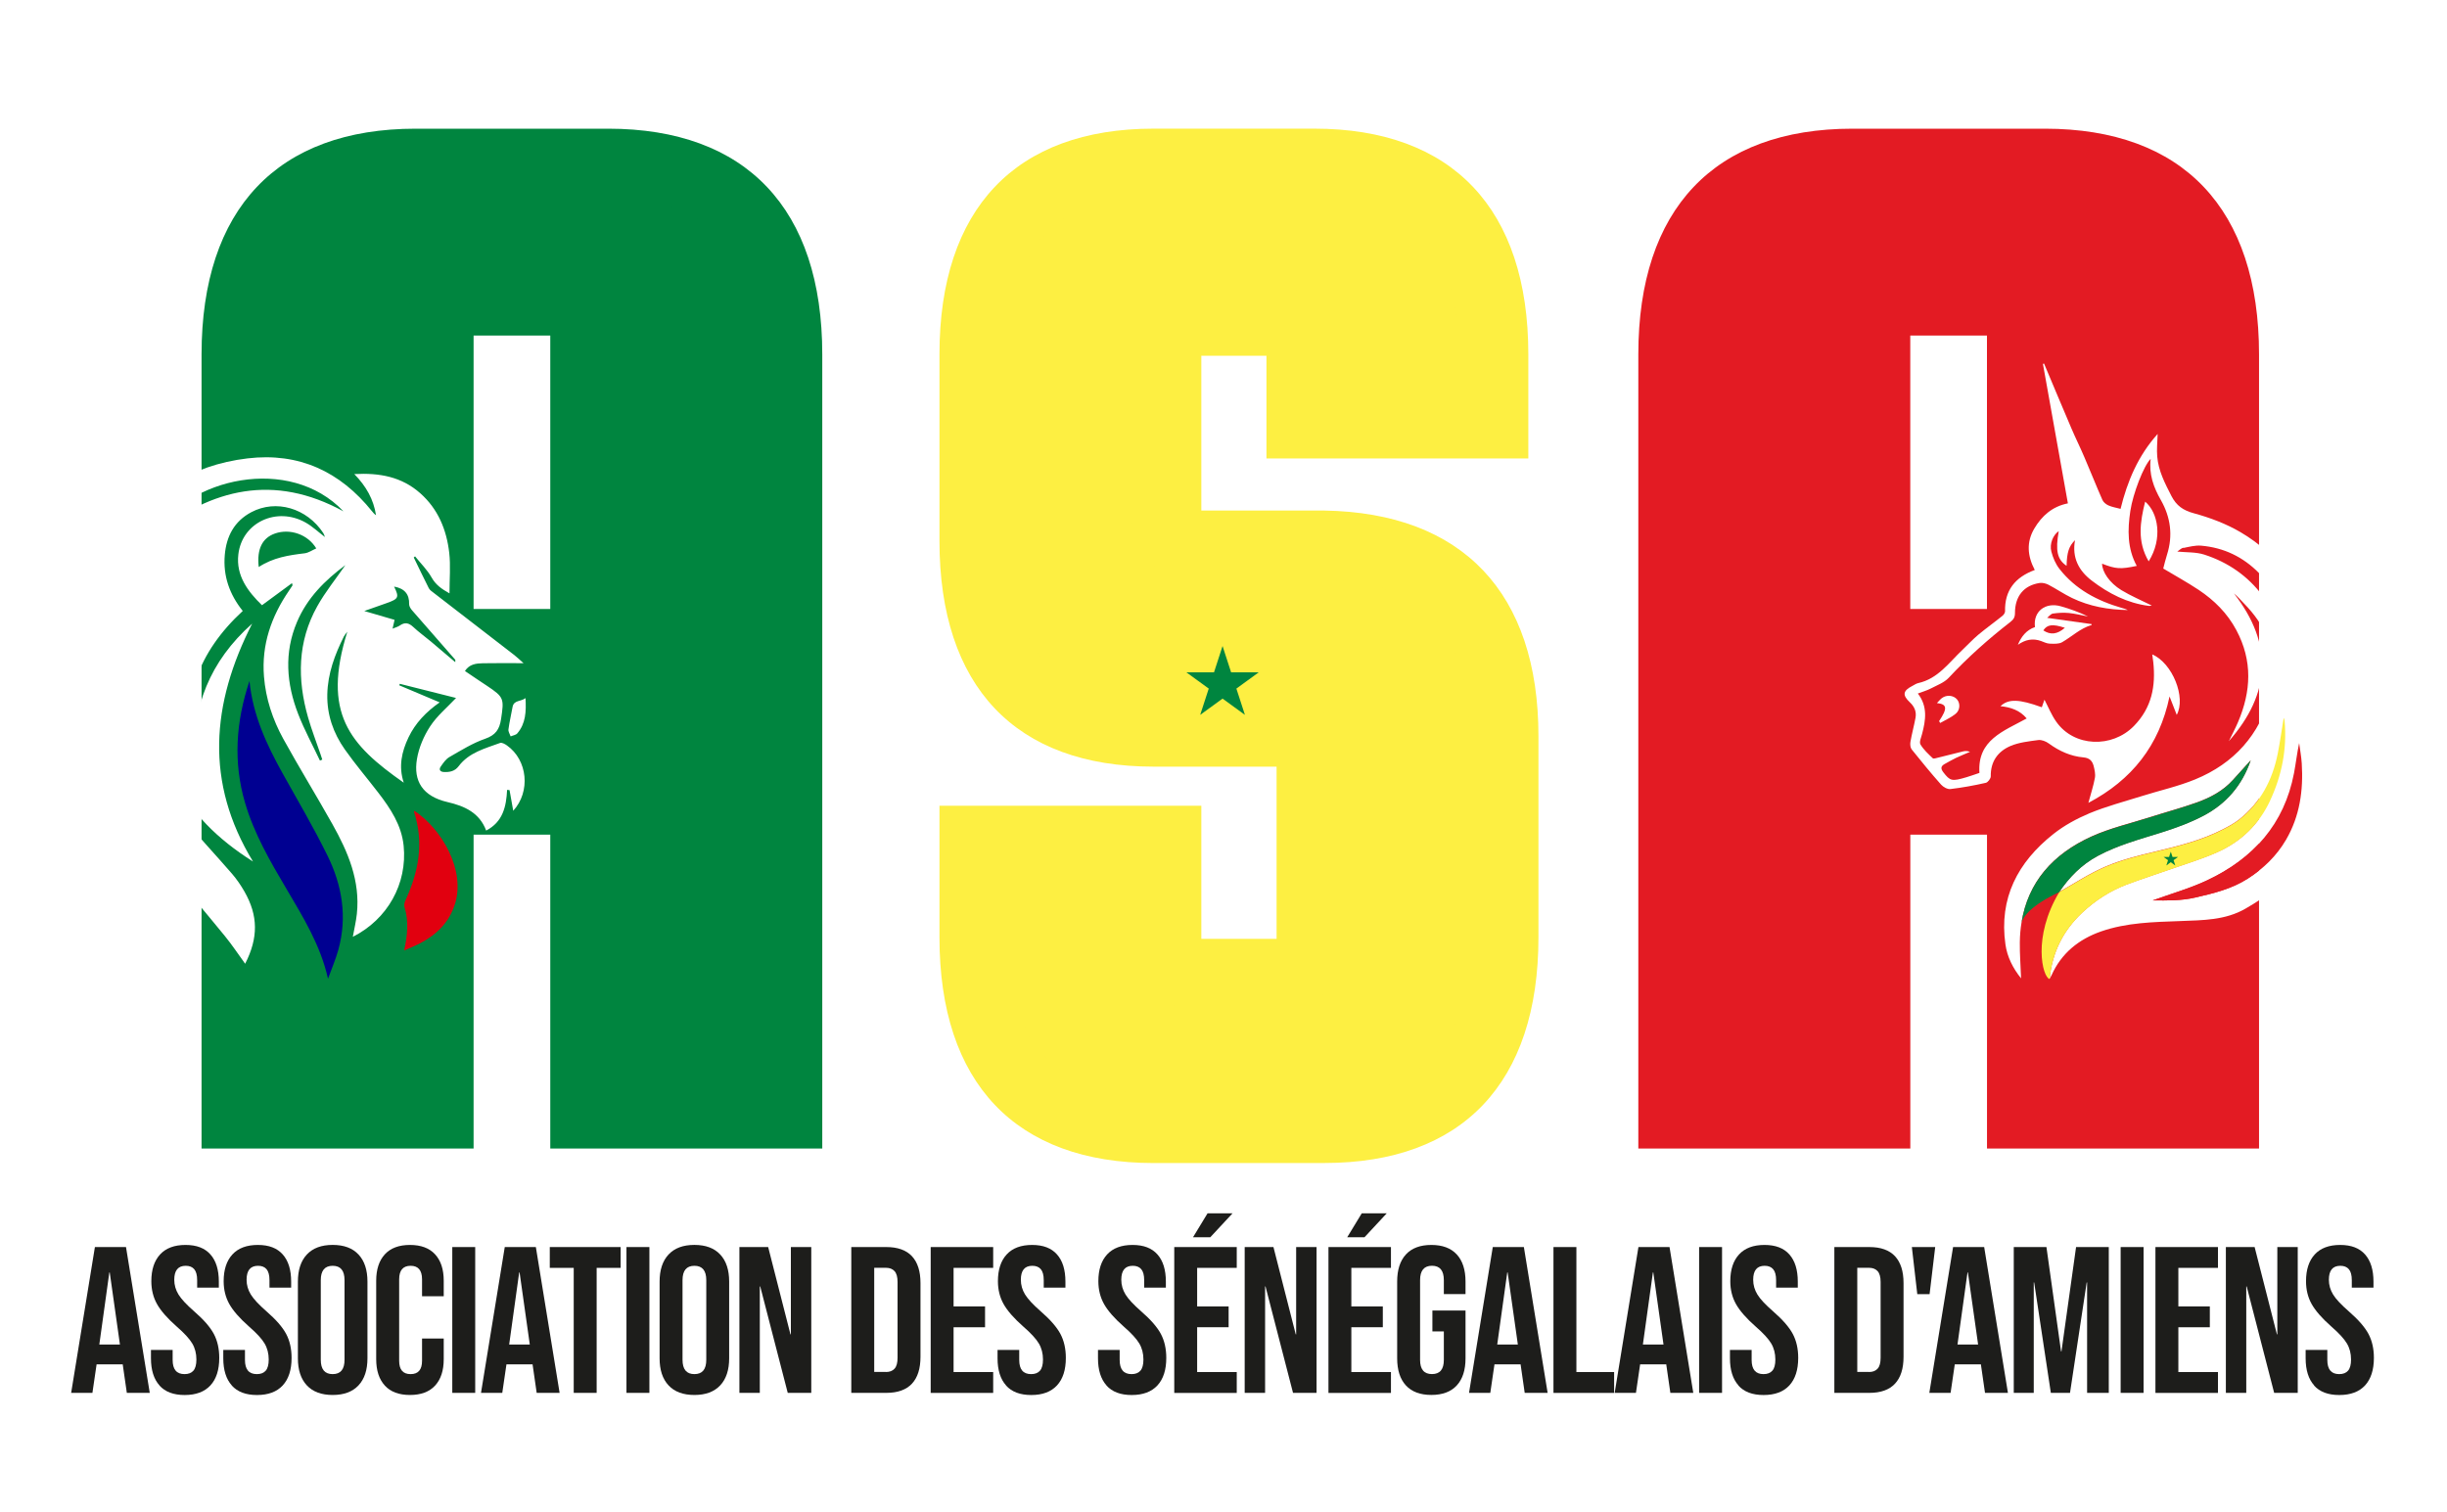 <?xml version="1.0" encoding="UTF-8"?><svg id="logo_2" xmlns="http://www.w3.org/2000/svg" xmlns:xlink="http://www.w3.org/1999/xlink" viewBox="0 0 650 401.72"><defs><style>.cls-1{fill:#fdef42;}.cls-1,.cls-2,.cls-3,.cls-4,.cls-5,.cls-6,.cls-7,.cls-8{stroke-width:0px;}.cls-2{fill:#e1000f;}.cls-3,.cls-9{fill:none;}.cls-4{fill:#e31b23;}.cls-10{clip-path:url(#clippath-1);}.cls-5{fill:#00853f;}.cls-6{fill:#000091;}.cls-7{fill:#fff;}.cls-11{filter:url(#drop-shadow-2);}.cls-12{clip-path:url(#clippath);}.cls-8{fill:#1d1d1b;}.cls-9{stroke:rgba(255,255,255,0);stroke-miterlimit:10;stroke-width:.03px;}</style><clipPath id="clippath"><rect class="cls-3" x="1411.45" y="313.63" width="499.98" height="572.54"/></clipPath><clipPath id="clippath-1"><rect class="cls-3" x="1411.45" y="313.63" width="499.98" height="572.54"/></clipPath><filter id="drop-shadow-2" filterUnits="userSpaceOnUse"><feOffset dx="3.07" dy="3.07"/><feGaussianBlur result="blur" stdDeviation="7.69"/><feFlood flood-color="#000" flood-opacity=".45"/><feComposite in2="blur" operator="in"/><feComposite in="SourceGraphic"/></filter></defs><g id="layer1"><g id="g182"><g class="cls-12"><g id="g184"><g id="g190"><path id="path192" class="cls-9" d="M-328.84-792.67h3980.29V1992.87H-328.84V-792.67Z"/></g></g></g></g><g id="g198"><g class="cls-10"><g id="g200"><g id="g206"><path id="path208" class="cls-9" d="M-328.85-792.66h3980.29V1992.87H-328.85V-792.66Z"/></g></g></g></g></g><path class="cls-8" d="M25.22,331.31h8.25l6.31,38.74h-6.09l-1.11-7.69v.11h-6.92l-1.11,7.58h-5.65l6.31-38.74ZM31.86,357.21l-2.71-19.15h-.11l-2.66,19.15h5.48Z"/><path class="cls-8" d="M42.37,368.08c-1.51-1.68-2.27-4.09-2.27-7.22v-2.21h5.76v2.66c0,2.51,1.05,3.76,3.16,3.76,1.03,0,1.82-.3,2.35-.91.53-.61.8-1.6.8-2.96,0-1.62-.37-3.05-1.11-4.29-.74-1.24-2.1-2.72-4.1-4.46-2.51-2.21-4.26-4.22-5.26-6.01-1-1.79-1.5-3.81-1.5-6.06,0-3.06.78-5.43,2.33-7.11,1.55-1.68,3.8-2.52,6.75-2.52s5.12.84,6.61,2.52c1.5,1.68,2.24,4.09,2.24,7.22v1.61h-5.76v-1.99c0-1.33-.26-2.3-.77-2.91-.52-.61-1.27-.91-2.27-.91-2.03,0-3.04,1.24-3.04,3.71,0,1.4.38,2.71,1.13,3.93.76,1.22,2.13,2.69,4.12,4.43,2.55,2.21,4.3,4.23,5.26,6.03.96,1.81,1.44,3.93,1.44,6.37,0,3.17-.78,5.61-2.35,7.31-1.57,1.7-3.85,2.55-6.83,2.55s-5.18-.84-6.7-2.52Z"/><path class="cls-8" d="M61.58,368.08c-1.51-1.68-2.27-4.09-2.27-7.22v-2.21h5.76v2.66c0,2.51,1.05,3.76,3.16,3.76,1.03,0,1.82-.3,2.35-.91.53-.61.8-1.6.8-2.96,0-1.62-.37-3.05-1.11-4.29-.74-1.24-2.1-2.72-4.1-4.46-2.51-2.21-4.26-4.22-5.26-6.01-1-1.79-1.5-3.81-1.5-6.06,0-3.06.78-5.43,2.33-7.11,1.55-1.68,3.8-2.52,6.75-2.52s5.12.84,6.61,2.52c1.5,1.68,2.24,4.09,2.24,7.22v1.61h-5.76v-1.99c0-1.33-.26-2.3-.77-2.91-.52-.61-1.27-.91-2.27-.91-2.03,0-3.04,1.24-3.04,3.71,0,1.4.38,2.71,1.13,3.93.76,1.22,2.13,2.69,4.12,4.43,2.55,2.21,4.3,4.23,5.26,6.03.96,1.81,1.44,3.93,1.44,6.37,0,3.17-.78,5.61-2.35,7.31-1.57,1.7-3.85,2.55-6.83,2.55s-5.18-.84-6.7-2.52Z"/><path class="cls-8" d="M81.51,368.06c-1.59-1.7-2.38-4.1-2.38-7.2v-20.37c0-3.1.79-5.5,2.38-7.2,1.59-1.7,3.87-2.55,6.86-2.55s5.28.85,6.86,2.55c1.59,1.7,2.38,4.1,2.38,7.2v20.37c0,3.1-.79,5.5-2.38,7.2-1.59,1.7-3.88,2.55-6.86,2.55s-5.28-.85-6.86-2.55ZM91.52,361.25v-21.14c0-2.55-1.05-3.82-3.15-3.82s-3.16,1.27-3.16,3.82v21.14c0,2.55,1.05,3.82,3.16,3.82s3.15-1.27,3.15-3.82Z"/><path class="cls-8" d="M102.23,368.11c-1.53-1.66-2.3-4-2.3-7.03v-20.81c0-3.02.77-5.37,2.3-7.03,1.53-1.66,3.75-2.49,6.67-2.49s5.14.83,6.67,2.49c1.53,1.66,2.3,4,2.3,7.03v4.1h-5.76v-4.48c0-2.4-1.02-3.6-3.04-3.6s-3.04,1.2-3.04,3.6v21.64c0,2.36,1.01,3.54,3.04,3.54s3.04-1.18,3.04-3.54v-5.92h5.76v5.48c0,3.03-.77,5.37-2.3,7.03-1.53,1.66-3.75,2.49-6.67,2.49s-5.14-.83-6.67-2.49Z"/><path class="cls-8" d="M120.14,331.31h6.09v38.74h-6.09v-38.74Z"/><path class="cls-8" d="M134.09,331.31h8.25l6.31,38.74h-6.09l-1.11-7.69v.11h-6.92l-1.11,7.58h-5.65l6.31-38.74ZM140.73,357.21l-2.71-19.15h-.11l-2.66,19.15h5.48Z"/><path class="cls-8" d="M152.41,336.84h-6.37v-5.53h18.82v5.53h-6.37v33.21h-6.09v-33.21Z"/><path class="cls-8" d="M166.41,331.31h6.09v38.74h-6.09v-38.74Z"/><path class="cls-8" d="M177.59,368.06c-1.59-1.7-2.38-4.1-2.38-7.2v-20.37c0-3.1.79-5.5,2.38-7.2,1.59-1.7,3.87-2.55,6.86-2.55s5.28.85,6.86,2.55c1.59,1.7,2.38,4.1,2.38,7.2v20.37c0,3.1-.79,5.5-2.38,7.2-1.59,1.7-3.88,2.55-6.86,2.55s-5.28-.85-6.86-2.55ZM187.61,361.25v-21.14c0-2.55-1.05-3.82-3.15-3.82s-3.16,1.27-3.16,3.82v21.14c0,2.55,1.05,3.82,3.16,3.82s3.15-1.27,3.15-3.82Z"/><path class="cls-8" d="M196.41,331.31h7.64l5.92,23.19h.11v-23.19h5.42v38.74h-6.25l-7.31-28.28h-.11v28.28h-5.42v-38.74Z"/><path class="cls-8" d="M226.13,331.31h9.3c3.02,0,5.29.81,6.81,2.43,1.51,1.63,2.27,4,2.27,7.14v19.59c0,3.14-.76,5.52-2.27,7.14-1.51,1.62-3.78,2.44-6.81,2.44h-9.3v-38.74ZM235.32,364.51c1,0,1.76-.29,2.3-.89.54-.59.8-1.55.8-2.88v-20.15c0-1.33-.27-2.29-.8-2.88-.54-.59-1.3-.89-2.3-.89h-3.1v27.67h3.1Z"/><path class="cls-8" d="M247.22,331.31h16.6v5.53h-10.52v10.24h8.36v5.54h-8.36v11.9h10.52v5.54h-16.6v-38.74Z"/><path class="cls-8" d="M267.25,368.08c-1.51-1.68-2.27-4.09-2.27-7.22v-2.21h5.76v2.66c0,2.51,1.05,3.76,3.16,3.76,1.03,0,1.82-.3,2.35-.91.53-.61.8-1.6.8-2.96,0-1.62-.37-3.05-1.11-4.29-.74-1.24-2.1-2.72-4.1-4.46-2.51-2.21-4.26-4.22-5.26-6.01-1-1.79-1.5-3.81-1.5-6.06,0-3.06.78-5.43,2.33-7.11,1.55-1.68,3.8-2.52,6.75-2.52s5.12.84,6.61,2.52c1.5,1.68,2.24,4.09,2.24,7.22v1.61h-5.76v-1.99c0-1.33-.26-2.3-.77-2.91-.52-.61-1.27-.91-2.27-.91-2.03,0-3.04,1.24-3.04,3.71,0,1.4.38,2.71,1.13,3.93.76,1.22,2.13,2.69,4.12,4.43,2.55,2.21,4.3,4.23,5.26,6.03.96,1.81,1.44,3.93,1.44,6.37,0,3.17-.78,5.61-2.35,7.31-1.57,1.7-3.85,2.55-6.83,2.55s-5.18-.84-6.7-2.52Z"/><path class="cls-8" d="M293.93,368.08c-1.51-1.68-2.27-4.09-2.27-7.22v-2.21h5.76v2.66c0,2.51,1.05,3.76,3.16,3.76,1.03,0,1.82-.3,2.35-.91.53-.61.8-1.6.8-2.96,0-1.62-.37-3.05-1.11-4.29-.74-1.24-2.1-2.72-4.1-4.46-2.51-2.21-4.26-4.22-5.26-6.01-1-1.79-1.5-3.81-1.5-6.06,0-3.06.78-5.43,2.33-7.11,1.55-1.68,3.8-2.52,6.75-2.52s5.12.84,6.61,2.52c1.5,1.68,2.24,4.09,2.24,7.22v1.61h-5.76v-1.99c0-1.33-.26-2.3-.77-2.91-.52-.61-1.27-.91-2.27-.91-2.03,0-3.04,1.24-3.04,3.71,0,1.4.38,2.71,1.13,3.93.76,1.22,2.13,2.69,4.12,4.43,2.55,2.21,4.3,4.23,5.26,6.03.96,1.81,1.44,3.93,1.44,6.37,0,3.17-.78,5.61-2.35,7.31-1.57,1.7-3.85,2.55-6.83,2.55s-5.18-.84-6.7-2.52Z"/><path class="cls-8" d="M311.92,331.31h16.6v5.53h-10.52v10.24h8.36v5.54h-8.36v11.9h10.52v5.54h-16.6v-38.74ZM320.77,322.34h6.64l-5.92,6.37h-4.59l3.87-6.37Z"/><path class="cls-8" d="M330.63,331.31h7.64l5.92,23.19h.11v-23.19h5.42v38.74h-6.25l-7.31-28.28h-.11v28.28h-5.42v-38.74Z"/><path class="cls-8" d="M352.88,331.31h16.6v5.53h-10.52v10.24h8.36v5.54h-8.36v11.9h10.52v5.54h-16.6v-38.74ZM361.73,322.34h6.64l-5.92,6.37h-4.59l3.87-6.37Z"/><path class="cls-8" d="M373.46,368.08c-1.55-1.68-2.33-4.09-2.33-7.22v-20.37c0-3.14.78-5.54,2.33-7.22,1.55-1.68,3.8-2.52,6.75-2.52s5.2.84,6.75,2.52c1.55,1.68,2.33,4.09,2.33,7.22v3.32h-5.76v-3.71c0-2.55-1.05-3.82-3.15-3.82s-3.16,1.27-3.16,3.82v21.2c0,2.51,1.05,3.76,3.16,3.76s3.15-1.25,3.15-3.76v-7.58h-3.04v-5.54h8.8v12.68c0,3.14-.78,5.54-2.33,7.22-1.55,1.68-3.8,2.52-6.75,2.52s-5.2-.84-6.75-2.52Z"/><path class="cls-8" d="M396.54,331.31h8.25l6.31,38.74h-6.09l-1.11-7.69v.11h-6.92l-1.11,7.58h-5.65l6.31-38.74ZM403.19,357.21l-2.71-19.15h-.11l-2.66,19.15h5.48Z"/><path class="cls-8" d="M412.65,331.31h6.09v33.21h10.02v5.54h-16.11v-38.74Z"/><path class="cls-8" d="M435.23,331.31h8.25l6.31,38.74h-6.09l-1.11-7.69v.11h-6.92l-1.11,7.58h-5.65l6.31-38.74ZM441.88,357.21l-2.71-19.15h-.11l-2.66,19.15h5.48Z"/><path class="cls-8" d="M451.34,331.31h6.09v38.74h-6.09v-38.74Z"/><path class="cls-8" d="M461.8,368.08c-1.51-1.68-2.27-4.09-2.27-7.22v-2.21h5.76v2.66c0,2.51,1.05,3.76,3.15,3.76,1.03,0,1.82-.3,2.35-.91.54-.61.8-1.6.8-2.96,0-1.62-.37-3.05-1.11-4.29-.74-1.24-2.1-2.72-4.1-4.46-2.51-2.21-4.26-4.22-5.26-6.01-1-1.79-1.5-3.81-1.5-6.06,0-3.06.78-5.43,2.33-7.11,1.55-1.68,3.8-2.52,6.75-2.52s5.12.84,6.61,2.52c1.49,1.68,2.24,4.09,2.24,7.22v1.61h-5.76v-1.99c0-1.33-.26-2.3-.78-2.91-.52-.61-1.27-.91-2.27-.91-2.03,0-3.04,1.24-3.04,3.71,0,1.4.38,2.71,1.13,3.93s2.13,2.69,4.13,4.43c2.54,2.21,4.3,4.23,5.26,6.03.96,1.81,1.44,3.93,1.44,6.37,0,3.17-.79,5.61-2.35,7.31-1.57,1.7-3.85,2.55-6.84,2.55s-5.18-.84-6.7-2.52Z"/><path class="cls-8" d="M487.26,331.31h9.3c3.03,0,5.29.81,6.81,2.43,1.51,1.63,2.27,4,2.27,7.14v19.59c0,3.14-.76,5.52-2.27,7.14-1.51,1.62-3.78,2.44-6.81,2.44h-9.3v-38.74ZM496.45,364.51c1,0,1.76-.29,2.3-.89.54-.59.8-1.55.8-2.88v-20.15c0-1.33-.27-2.29-.8-2.88-.54-.59-1.3-.89-2.3-.89h-3.1v27.67h3.1Z"/><path class="cls-8" d="M507.85,331.31h6.2l-1.49,12.51h-3.27l-1.44-12.51Z"/><path class="cls-8" d="M518.81,331.31h8.25l6.31,38.74h-6.09l-1.11-7.69v.11h-6.92l-1.11,7.58h-5.65l6.31-38.74ZM525.45,357.21l-2.71-19.15h-.11l-2.66,19.15h5.48Z"/><path class="cls-8" d="M534.91,331.31h8.69l3.88,27.73h.11l3.88-27.73h8.69v38.74h-5.76v-29.33h-.11l-4.43,29.33h-5.09l-4.43-29.33h-.11v29.33h-5.31v-38.74Z"/><path class="cls-8" d="M563.31,331.31h6.09v38.74h-6.09v-38.74Z"/><path class="cls-8" d="M572.55,331.31h16.61v5.53h-10.52v10.24h8.36v5.54h-8.36v11.9h10.52v5.54h-16.61v-38.74Z"/><path class="cls-8" d="M591.26,331.31h7.64l5.92,23.19h.11v-23.19h5.42v38.74h-6.26l-7.3-28.28h-.11v28.28h-5.42v-38.74Z"/><path class="cls-8" d="M614.72,368.08c-1.51-1.68-2.27-4.09-2.27-7.22v-2.21h5.76v2.66c0,2.51,1.05,3.76,3.15,3.76,1.03,0,1.82-.3,2.35-.91.54-.61.8-1.6.8-2.96,0-1.62-.37-3.05-1.11-4.29-.74-1.24-2.1-2.72-4.1-4.46-2.51-2.21-4.26-4.22-5.26-6.01-1-1.79-1.49-3.81-1.49-6.06,0-3.06.78-5.43,2.32-7.11,1.55-1.68,3.8-2.52,6.75-2.52s5.12.84,6.61,2.52c1.49,1.68,2.24,4.09,2.24,7.22v1.61h-5.76v-1.99c0-1.33-.26-2.3-.78-2.91-.52-.61-1.27-.91-2.27-.91-2.03,0-3.04,1.24-3.04,3.71,0,1.4.38,2.71,1.13,3.93s2.13,2.69,4.13,4.43c2.54,2.21,4.3,4.23,5.26,6.03.96,1.81,1.44,3.93,1.44,6.37,0,3.17-.79,5.61-2.35,7.31-1.57,1.7-3.85,2.55-6.84,2.55s-5.18-.84-6.7-2.52Z"/><g class="cls-11"><path class="cls-5" d="M158.47,40.34c31.77,0,47.66,16.91,47.66,50.73v201.78h-53.81v-83.4h-38.82v83.4h-53.81V91.07c0-33.82,15.88-50.73,47.66-50.73h51.12ZM113.51,167.94h38.82v-83.4c0-2.05-.71-3.84-2.11-5.38-1.41-1.54-3.14-2.31-5.19-2.31h-24.21c-2.05,0-3.78.77-5.19,2.31-1.41,1.54-2.11,3.33-2.11,5.38v83.4Z"/><path class="cls-5" d="M215.35,302.07h-72.25v-83.4h-20.37v83.4H50.47V91.08c0-38.66,20.2-59.96,56.88-59.96h51.12c36.68,0,56.88,21.29,56.88,59.96v211ZM161.55,283.63h35.36V91.08c0-28.71-11.85-41.51-38.43-41.51h-51.12c-26.58,0-38.43,12.8-38.43,41.51v192.55h35.36v-83.4h57.27v83.4ZM161.55,177.17h-57.27v-92.62c0-4.36,1.57-8.38,4.54-11.62,3.16-3.46,7.31-5.29,11.98-5.29h24.21c4.66,0,8.81,1.83,11.98,5.29,2.98,3.26,4.54,7.27,4.54,11.62v92.62ZM122.73,158.72h20.37v-72.64h-20.37v72.64Z"/><path class="cls-1" d="M393.68,109.52h-51.12v-19.6c0-2.05-.71-3.84-2.11-5.38-1.41-1.54-3.14-2.31-5.19-2.31h-21.14c-2.05,0-3.78.77-5.19,2.31-1.41,1.54-2.11,3.33-2.11,5.38v44.2c0,2.05.7,3.84,2.11,5.38,1.41,1.54,3.13,2.31,5.19,2.31h34.59c31.77.52,47.66,17.43,47.66,50.73v53.42c0,33.82-15.89,50.73-47.66,50.73h-45.35c-31.77,0-47.66-16.91-47.66-50.73v-25.75h51.12v27.67c0,2.05.7,3.84,2.11,5.38,1.41,1.54,3.13,2.31,5.19,2.31h23.83c2.05,0,3.78-.77,5.19-2.31,1.41-1.54,2.11-3.33,2.11-5.38v-48.81c0-2.05-.71-3.84-2.11-5.38-1.41-1.54-3.14-2.31-5.19-2.31h-34.59c-31.77,0-47.66-16.91-47.66-50.73v-49.58c0-33.82,15.88-50.73,47.66-50.73h42.66c31.77,0,47.66,16.91,47.66,50.73v18.45Z"/><path class="cls-1" d="M348.71,305.92h-45.35c-36.68,0-56.88-21.29-56.88-59.96v-34.97h69.56v35.36h19.99v-45.74h-32.67c-36.68,0-56.88-21.29-56.88-59.96v-49.58c0-38.66,20.2-59.96,56.88-59.96h42.66c36.68,0,56.88,21.29,56.88,59.96v27.67h-69.56v-27.29h-17.3v41.12h32.67c36.73.6,56.88,21.89,56.88,59.96v53.42c0,38.66-20.2,59.96-56.88,59.96ZM264.93,229.44v16.53c0,28.71,11.85,41.51,38.43,41.51h45.35c26.58,0,38.43-12.8,38.43-41.51v-53.42c0-28.27-11.9-41.08-38.58-41.51h-34.44c-4.68,0-8.82-1.83-12-5.31-2.96-3.22-4.53-7.24-4.53-11.6v-44.2c0-4.36,1.57-8.38,4.54-11.62,3.16-3.46,7.31-5.29,11.98-5.29h21.14c4.66,0,8.81,1.83,11.98,5.29,2.98,3.26,4.54,7.27,4.54,11.62v10.38h32.67v-9.22c0-28.71-11.85-41.51-38.43-41.51h-42.66c-26.58,0-38.43,12.8-38.43,41.51v49.58c0,28.71,11.85,41.51,38.43,41.51h34.59c4.66,0,8.81,1.83,11.98,5.29,2.98,3.26,4.54,7.27,4.54,11.62v48.81c0,4.35-1.57,8.36-4.53,11.6-3.19,3.48-7.34,5.31-12,5.31h-23.83c-4.68,0-8.82-1.84-12-5.31-2.96-3.22-4.53-7.24-4.53-11.6v-18.45h-32.67Z"/><path class="cls-4" d="M540.11,40.34c31.77,0,47.66,16.91,47.66,50.73v201.78h-53.81v-83.4h-38.82v83.4h-53.81V91.07c0-33.82,15.88-50.73,47.66-50.73h51.12ZM495.14,167.94h38.82v-83.4c0-2.05-.71-3.84-2.11-5.38-1.41-1.54-3.14-2.31-5.19-2.31h-24.21c-2.05,0-3.78.77-5.19,2.31-1.41,1.54-2.11,3.33-2.11,5.38v83.4Z"/><path class="cls-4" d="M596.99,302.07h-72.25v-83.4h-20.37v83.4h-72.25V91.08c0-38.66,20.2-59.96,56.88-59.96h51.12c36.68,0,56.88,21.29,56.88,59.96v211ZM543.18,283.63h35.36V91.08c0-28.71-11.85-41.51-38.43-41.51h-51.12c-26.58,0-38.43,12.8-38.43,41.51v192.55h35.36v-83.4h57.27v83.4ZM543.18,177.17h-57.27v-92.62c0-4.36,1.57-8.38,4.54-11.62,3.16-3.46,7.31-5.29,11.98-5.29h24.21c4.66,0,8.81,1.83,11.98,5.29,2.98,3.26,4.54,7.27,4.54,11.62v92.62ZM504.36,158.72h20.37v-72.64h-20.37v72.64Z"/><path class="cls-7" d="M576.92,142.51c1.54-.31,3.15-.74,4.69-.61,6.03.52,11.15,2.96,15.44,7.34,3.46,3.52,6.69,7.15,8.56,11.76,2.23,5.53,4.53,11.04,6.43,16.68,2.12,6.35,3.71,12.83,7.64,18.48,3.24,4.65,7.72,6.45,13,7.03-.31-.25-.72-.33-1.05-.53-2.19-1.38-4.76-2.45-6.47-4.3-3.21-3.42-5.73-7.42-7.04-12.06-1.51-5.37-3.31-10.64-4.74-16.03-1.88-7.19-4.54-14.05-8.65-20.25-3.22-4.89-7.65-8.76-12.62-11.69-3.82-2.25-8.14-3.87-12.43-5.04-2.85-.77-4.62-2.02-5.94-4.57-1.71-3.35-3.46-6.67-3.78-10.49-.17-1.89.05-3.81.11-6.01-5.21,5.81-8.04,12.54-9.85,19.9-1.19-.32-2.27-.48-3.24-.92-.63-.29-1.34-.85-1.6-1.49-1.64-3.72-3.13-7.52-4.75-11.26-1.11-2.63-2.39-5.17-3.5-7.79-2.44-5.71-4.83-11.43-7.24-17.15-.09.03-.2.06-.29.1,2.2,12.31,4.4,24.64,6.63,37.05-4.15.83-6.93,3.32-8.94,6.72-2.12,3.61-1.81,7.27.14,10.98-5.22,1.93-8.03,5.42-7.89,10.98,0,.4-.35.93-.7,1.2-2.11,1.71-4.33,3.29-6.42,5.03-1.47,1.24-2.78,2.67-4.18,3.99-3.59,3.39-6.51,7.69-11.77,8.85-.54.12-1.04.48-1.54.74-2.53,1.3-2.73,2.43-.68,4.37,1.24,1.16,1.8,2.5,1.5,4.12-.39,2.12-.97,4.21-1.34,6.34-.12.64-.05,1.55.31,2.03,2.55,3.18,5.13,6.33,7.83,9.38.57.63,1.68,1.26,2.46,1.17,3.15-.37,6.3-.95,9.39-1.65.57-.11,1.35-1.14,1.34-1.74-.07-3.91,1.88-6.61,5.23-8.05,2.28-.97,4.89-1.24,7.4-1.58.87-.11,2.02.35,2.76.89,2.79,2.04,5.83,3.42,9.23,3.72,1.66.15,2.35.95,2.71,2.28.25,1.03.52,2.17.33,3.18-.4,2.15-1.09,4.25-1.73,6.62,11.52-6.07,18.83-15.21,21.56-28.27.64,1.62,1.27,3.25,1.91,4.89,2.52-4.6-1.13-13.77-6.51-16.06.09.7.21,1.36.28,2.04.67,6.37-.37,12.08-5.14,16.97-5.79,5.94-15.91,5.63-20.64-1.14-1.28-1.81-2.12-3.92-3.13-5.84-.2.57-.44,1.28-.7,2.01-6.01-2.19-8.88-2.29-10.98-.29,2.75.28,5.17,1.11,6.96,3.26-6.11,3.38-13.15,5.68-12.55,14.47-1.23.41-2.33.82-3.46,1.15-3.88,1.15-4.33,1.01-6.13-1.32-.76-.98-.67-1.62.34-2.19,1.01-.55,1.99-1.13,3.01-1.62,1.23-.58,2.49-1.08,3.74-1.62-.63-.24-1.2-.26-1.73-.14-2.26.55-4.51,1.13-6.78,1.69-.46.11-1.17.36-1.39.15-1.18-1.14-2.44-2.27-3.27-3.67-.36-.62.18-1.83.43-2.76.98-3.7,1.54-7.34-1.12-10.76,1.23-.46,2.39-.79,3.45-1.34,1.65-.86,3.55-1.55,4.76-2.85,5.05-5.41,10.54-10.3,16.38-14.83.85-.66,1.21-1.26,1.21-2.36,0-4.5,2.36-7.35,6.57-7.99.76-.11,1.66.13,2.35.48,2.11,1.11,4.09,2.47,6.24,3.51,4.66,2.24,9.64,3.12,14.8,3.2-.51-.27-1.04-.41-1.58-.56-6.51-1.88-12.32-4.95-16.57-10.38-1.01-1.29-1.72-2.95-2.14-4.57-.56-2.08.48-4.49,1.96-5.45-.93,5.18-.4,7.55,2.08,9.21.09-3.58.6-5.19,2.24-6.81-.84,4.64.98,8.09,4.43,10.73,4.52,3.46,9.48,6,15.21,6.73.22.03.48-.05.75-.1-2.78-1.39-5.54-2.55-8.06-4.08-3.18-1.94-5.13-4.88-5.14-7.04,3.61,1.42,4.88,1.51,9.21.59-2.53-4.64-2.46-9.59-1.7-14.62.68-4.54,3.54-11.99,5.4-13.82-.5,4.09.77,7.57,2.71,10.96,2.58,4.54,3.25,9.39,1.64,14.47-.41,1.29-.72,2.61-1.01,3.71,3.08,1.85,6.33,3.63,9.42,5.68,4.13,2.76,7.57,6.15,9.99,10.67,4.36,8.17,3.95,16.26.44,24.48-.74,1.72-1.61,3.36-2.43,5.04,11.16-12.66,11.89-25.74,1.36-39.25,1.03.84,1.8,1.77,2.63,2.62,2.77,2.84,5.06,5.92,6.4,9.72,1.67,4.79,1.99,9.6.69,14.43-2.9,10.84-9.73,18.4-19.99,22.62-4.58,1.89-9.49,2.96-14.24,4.46-4.65,1.46-9.37,2.7-13.85,4.55-3.4,1.43-6.78,3.26-9.66,5.56-9.39,7.44-14.44,17-12.68,29.3.47,3.29,1.94,6.25,4.15,9-.11-3.33-.37-6.44-.33-9.53.02-1.86.17-3.65.46-5.34,1.73-10.68,8.28-18.16,18.6-22.84,4.96-2.25,10.4-3.49,15.63-5.16,4.1-1.31,8.26-2.42,12.29-3.86,3.59-1.28,6.98-3.06,9.61-5.97,1.53-1.7,3.07-3.38,4.74-5.24-2.29,6.66-6.51,11.52-12.48,14.67-3.59,1.89-7.47,3.31-11.35,4.52-5.68,1.78-11.42,3.32-16.72,6.15-4.45,2.37-7.74,5.84-10.3,9.63,3.96-2.2,7.99-4.92,12.38-6.77,4.19-1.78,8.7-2.91,13.16-3.96,6.14-1.47,12.24-2.98,17.88-5.87,1.51-.78,3.06-1.61,4.38-2.65,5.69-4.51,8.85-10.58,10.24-17.6.6-3.09,1.05-6.22,1.55-9.34.04.04.11.06.12.1.05.23.13.45.14.66.66,7.37-.71,14.38-3.83,21.07-2.99,6.41-7.78,11.03-14.19,13.85-3.82,1.7-7.85,2.91-11.8,4.3-4.05,1.42-8.14,2.73-12.15,4.24-4.39,1.67-8.29,4.19-11.75,7.42-5.01,4.71-7.98,10.4-8.72,17.64.29-.52.41-.68.5-.87,2.63-5.93,7.28-9.66,13.24-11.73,6.79-2.35,13.92-2.48,20.99-2.74,5.97-.23,11.99-.2,17.34-3.31,2.82-1.64,5.64-3.4,8.09-5.55,2.4-2.1,4.31-4.73,6.44-7.13.02.05.17.24.21.45.24,1.33.55,2.67.67,4.03.53,7.07-2.06,13.01-6.7,18.19-.68.76-1.34,1.54-1.99,2.32.11.15.22.28.35.41,1.08-.68,2.12-1.46,3.26-2.06,3.79-2,6.88-4.84,9.41-8.25,4.92-6.57,6.76-14.18,6.47-22.18-.17-5.13-1.1-10.27-2-15.33-.42-2.36-1.23-4.82-2.53-6.8-2.19-3.33-4.4-6.6-5.56-10.44-1.79-5.98-3.46-12-5.14-18.02-1.29-4.65-3.56-8.86-6.4-12.68-3.94-5.32-9.27-8.99-15.56-11.01-2.19-.7-4.65-.56-7.16-.8.58-.37,1.05-.91,1.63-1.03ZM606.3,202.3c.49-2.61.79-5.27,1.36-7.95.24,1.8.57,3.59.69,5.4.45,7.12-.51,13.98-4.15,20.24-2.54,4.35-6.02,7.72-10.3,10.44-4.31,2.72-9,3.84-13.82,4.95-3.77.87-7.48.8-11.31.76,4.96-1.8,9.9-3.18,14.47-5.34,12.21-5.75,20.46-14.88,23.06-28.5Z"/><path class="cls-4" d="M604.2,219.99c-2.54,4.35-6.02,7.72-10.3,10.44-4.31,2.72-9,3.84-13.82,4.95-3.77.87-7.48.8-11.31.76,4.96-1.8,9.9-3.18,14.47-5.34,12.21-5.75,20.46-14.88,23.06-28.5.49-2.61.79-5.27,1.36-7.95.24,1.8.57,3.59.69,5.4.45,7.12-.51,13.98-4.15,20.24Z"/><path class="cls-7" d="M540.68,161.07c4.16.58,8,1.12,11.86,1.67,0,.06,0,.23-.02.24-2.99.87-5.2,3.05-7.81,4.56-.89.52-2.21.43-3.33.39-.77-.03-1.53-.42-2.27-.69-2.23-.81-4.24-.36-6.17,1,.9-2.19,2.25-3.92,4.54-4.71-.53-4.2,2.81-6.69,6.89-5.52,2.45.7,4.85,1.56,7.21,2.71-1.69-.32-3.37-.76-5.07-.93-1.41-.14-2.87-.05-4.27.15-.55.08-1.01.73-1.54,1.15ZM545.42,163.72c-3.27-1.07-4.69-.88-5.72.69,1.89,1.26,3.71,1.07,5.72-.69Z"/><path class="cls-7" d="M567.69,146.07c-3.12-5.3-2.27-10.53-.94-15.87,3.47,2.93,4.73,9.82.94,15.87Z"/><path class="cls-1" d="M599.97,209.59c-2.99,6.41-7.78,11.03-14.19,13.85-3.82,1.7-7.85,2.91-11.8,4.3-4.05,1.42-8.14,2.73-12.15,4.24-4.39,1.67-8.29,4.19-11.75,7.42-5.01,4.71-7.98,10.4-8.72,17.64-1.88-.5-4.62-11.13,2.58-23.11,3.96-2.2,7.99-4.92,12.38-6.77,4.19-1.78,8.7-2.91,13.16-3.96,6.14-1.47,12.24-2.98,17.88-5.87,1.51-.78,3.06-1.61,4.38-2.65,5.69-4.51,8.85-10.58,10.24-17.6.6-3.09,1.05-6.22,1.55-9.34.04.04.11.06.12.1.05.23.13.45.14.66.66,7.37-.71,14.38-3.83,21.07Z"/><path class="cls-5" d="M594.78,198.97c-2.29,6.66-6.51,11.52-12.48,14.67-3.59,1.89-7.47,3.31-11.35,4.52-5.68,1.78-11.42,3.32-16.72,6.15-4.45,2.37-7.74,5.84-10.3,9.63-7.33,3.43-9.6,6.48-10.03,8.1,1.73-10.68,8.28-18.16,18.6-22.84,4.96-2.25,10.4-3.49,15.63-5.16,4.1-1.31,8.26-2.42,12.29-3.86,3.59-1.28,6.98-3.06,9.61-5.97,1.53-1.7,3.07-3.38,4.74-5.24Z"/><path class="cls-7" d="M512.01,188.52c2.26-3.38,2.17-4.51-.57-4.8.49-.5.85-.98,1.31-1.32,1.24-.94,3.06-.77,4.01.32.89,1.01.89,2.82-.34,3.84-1.22,1.01-2.74,1.65-4.12,2.45-.09-.16-.19-.33-.28-.49Z"/><polygon class="cls-5" points="573.56 223.2 574.02 224.6 575.49 224.6 574.3 225.46 574.75 226.86 573.56 225.99 572.38 226.86 572.83 225.46 571.64 224.6 573.11 224.6 573.56 223.2"/><path class="cls-7" d="M116.29,154.55c-2.12-1.18-3.62-2.27-4.69-4.16-1.16-2.06-2.92-3.78-4.42-5.65-.11.1-.23.2-.34.3,1.32,2.72,2.62,5.46,3.99,8.15.26.51.83.88,1.31,1.25,7.13,5.51,14.28,11.01,21.41,16.53.71.55,1.36,1.18,2.45,2.15-3.97,0-7.41-.05-10.84.02-1.76.04-3.54.22-4.73,2.06,1.21.82,2.31,1.57,3.42,2.31.82.55,1.64,1.08,2.45,1.63,4.54,3.03,4.54,3.41,3.73,8.81-.42,2.78-1.46,4.29-4.25,5.26-3.32,1.15-6.38,3.08-9.46,4.84-.95.54-1.66,1.59-2.31,2.53-.57.82-.17,1.41.83,1.45,1.52.07,2.89-.18,3.91-1.53,2.76-3.67,7.03-4.72,11.03-6.19.46-.17,1.28.29,1.79.65,5.53,3.89,6.35,12.28,1.69,17.37-.33-1.84-.65-3.67-.98-5.49-.22-.02-.43-.04-.65-.06-.22,4.43-1.1,8.49-5.56,10.81-1.76-4.73-5.73-6.52-10.24-7.56-6.65-1.54-9.12-5.59-8.15-11.42.5-3.04,1.83-6.15,3.53-8.74,1.84-2.8,4.54-5.03,6.86-7.51-4.75-1.2-9.85-2.48-14.94-3.76-.05.13-.09.26-.14.4,3.49,1.47,6.97,2.94,10.73,4.53-3.6,2.53-6.46,5.49-8.28,9.31-1.81,3.8-2.69,7.74-1.26,12.03-14.48-10.13-21.73-18.5-14.99-40.11-.48.66-.74.92-.9,1.24-2.43,4.86-4.3,9.86-4.42,15.41-.11,5.43,1.6,10.29,4.66,14.63,2.79,3.96,5.94,7.65,8.89,11.49,3.24,4.21,6.17,8.62,6.73,14.08,1.02,10.1-4.28,19.56-13.5,24.21.37-2.06.85-4.05,1.07-6.08.94-8.79-2.35-16.49-6.51-23.89-4.26-7.59-8.83-15.01-13.03-22.63-2.82-5.13-4.66-10.66-5.13-16.56-.68-8.45,1.95-15.95,6.66-22.83.31-.45.61-.91.92-1.38.02-.03-.02-.09-.13-.6-2.72,2-5.29,3.89-7.98,5.87-3.73-3.63-6.94-7.84-6.28-13.5.98-8.52,10.25-12.79,17.91-8.44,1.78,1.01,3.31,2.47,5.09,3.82-.16-.39-.24-.75-.43-1.04-4.37-6.65-12.56-9.04-19.12-5.56-4.54,2.41-6.62,6.41-7.05,11.34-.49,5.57,1.25,10.51,4.77,14.9-11.79,10.9-16.89,23.96-12.94,39.97-.56-14.41,4.16-26.58,15.44-36.6-10.88,21.34-12.56,42.22.22,63.2-19.1-12.05-27.97-28.24-22.19-50.86-2.25,4.28-3.72,8.69-4.44,13.36-1.51,9.84,1.72,18.28,7.87,25.72,4.26,5.15,8.85,10.01,13.22,15.07,1.23,1.43,2.32,3.03,3.26,4.67,3.68,6.43,3.72,12.3.2,19.2-1.81-2.49-3.48-5.02-5.39-7.36-5.46-6.71-11.1-13.27-16.5-20.02-4.58-5.72-8.45-11.92-10.61-19-3-9.82-1.64-19.26,2.81-28.36,3.06-6.27,7.11-11.88,11.7-17.1.56-.63,1.11-1.27,1.83-2.09-10.56,4.7-26.49,25.03-20.61,48.08-3.99-4.95-6.67-10.16-7.55-16.19-1.58-10.78,1.99-20.19,8.01-28.85,4.78-6.88,10.74-12.57,17.82-17.08.33-.21.62-.47.84-.84-8.56,1.9-14.79,7.35-20.69,13.82-.22-6.23,1.1-11.8,4.13-16.8,7.95-13.09,19.65-20.66,34.85-22.47,13.63-1.62,24.58,3.47,33.09,14.09.29.37.6.72,1.03,1.01-.64-4.17-2.58-7.67-5.77-10.93,6.69-.37,12.58.71,17.51,5.08,4.75,4.2,7.01,9.72,7.71,15.84.39,3.43.07,6.93.07,10.75ZM88.67,147.07c-5.46,4.05-10.13,8.72-12.83,15.06-3.49,8.2-2.83,16.43.3,24.5,1.64,4.23,3.83,8.25,5.78,12.37.21-.09.41-.18.62-.27-.16-.49-.33-.99-.49-1.48-1.1-3.24-2.35-6.43-3.29-9.72-2.9-10.14-2.82-20.13,2.45-29.54,2.13-3.81,4.92-7.25,7.47-10.93ZM88.17,132.78c-14.36-15.13-41.35-8.85-50.23,6.06,15.32-12.09,31.74-16.17,50.23-6.06ZM101.2,163.95c.84-.35,1.46-.5,1.95-.85,1.33-.93,2.38-.69,3.54.39,1.47,1.38,3.13,2.56,4.68,3.86,2.12,1.78,4.22,3.58,6.49,5.5,0-.42.05-.57,0-.64-3.83-4.38-7.67-8.75-11.48-13.14-.38-.44-.78-1.08-.77-1.62.07-2.63-1.19-4.18-4-4.68,1.41,2.85,1.21,3.27-2,4.4-1.82.64-3.64,1.28-5.92,2.09,3.01.88,5.5,1.61,8.05,2.35-.17.74-.31,1.37-.53,2.32ZM65.65,147.58c3.83-2.52,7.98-3.15,12.19-3.65,1.06-.13,2.04-.84,3.1-1.3-2.23-3.74-7-5.35-10.97-3.96-3.35,1.17-4.86,4.12-4.31,8.9Z"/><path class="cls-6" d="M86.81,249.25c-.72,2.61-1.83,5.13-2.75,7.7-2-8.93-6.63-16.4-11.08-23.94-4.3-7.27-8.55-14.59-10.95-22.78-3.17-10.82-2.46-21.49,1.17-32.38.89,9.1,4.55,16.88,8.76,24.47,4.06,7.27,8.3,14.47,11.96,21.92,3.89,7.9,5.3,16.31,2.89,25Z"/><path class="cls-2" d="M117.77,237.13c-1.52,4.86-4.86,8.12-9.25,10.41-1.29.68-2.66,1.2-4.24,1.91.91-4.09,1.26-7.82.09-11.58-.17-.51.03-1.21.26-1.74,3.49-7.56,4.97-15.31,2.28-23.48-.03-.09.05-.21.08-.32,7.27,4.84,13.65,15.71,10.79,24.8Z"/><path class="cls-7" d="M136.52,182.39c.21,3.58.06,6.76-2.18,9.38-.38.45-1.17.54-1.77.8-.21-.62-.66-1.27-.58-1.85.26-2,.74-3.97,1.09-5.95.34-1.91,2.19-1.38,3.45-2.38Z"/></g><polygon class="cls-5" points="324.75 171.64 327.02 178.62 334.36 178.62 328.42 182.94 330.69 189.92 324.75 185.6 318.81 189.92 321.08 182.94 315.14 178.62 322.48 178.62 324.75 171.64"/></svg>